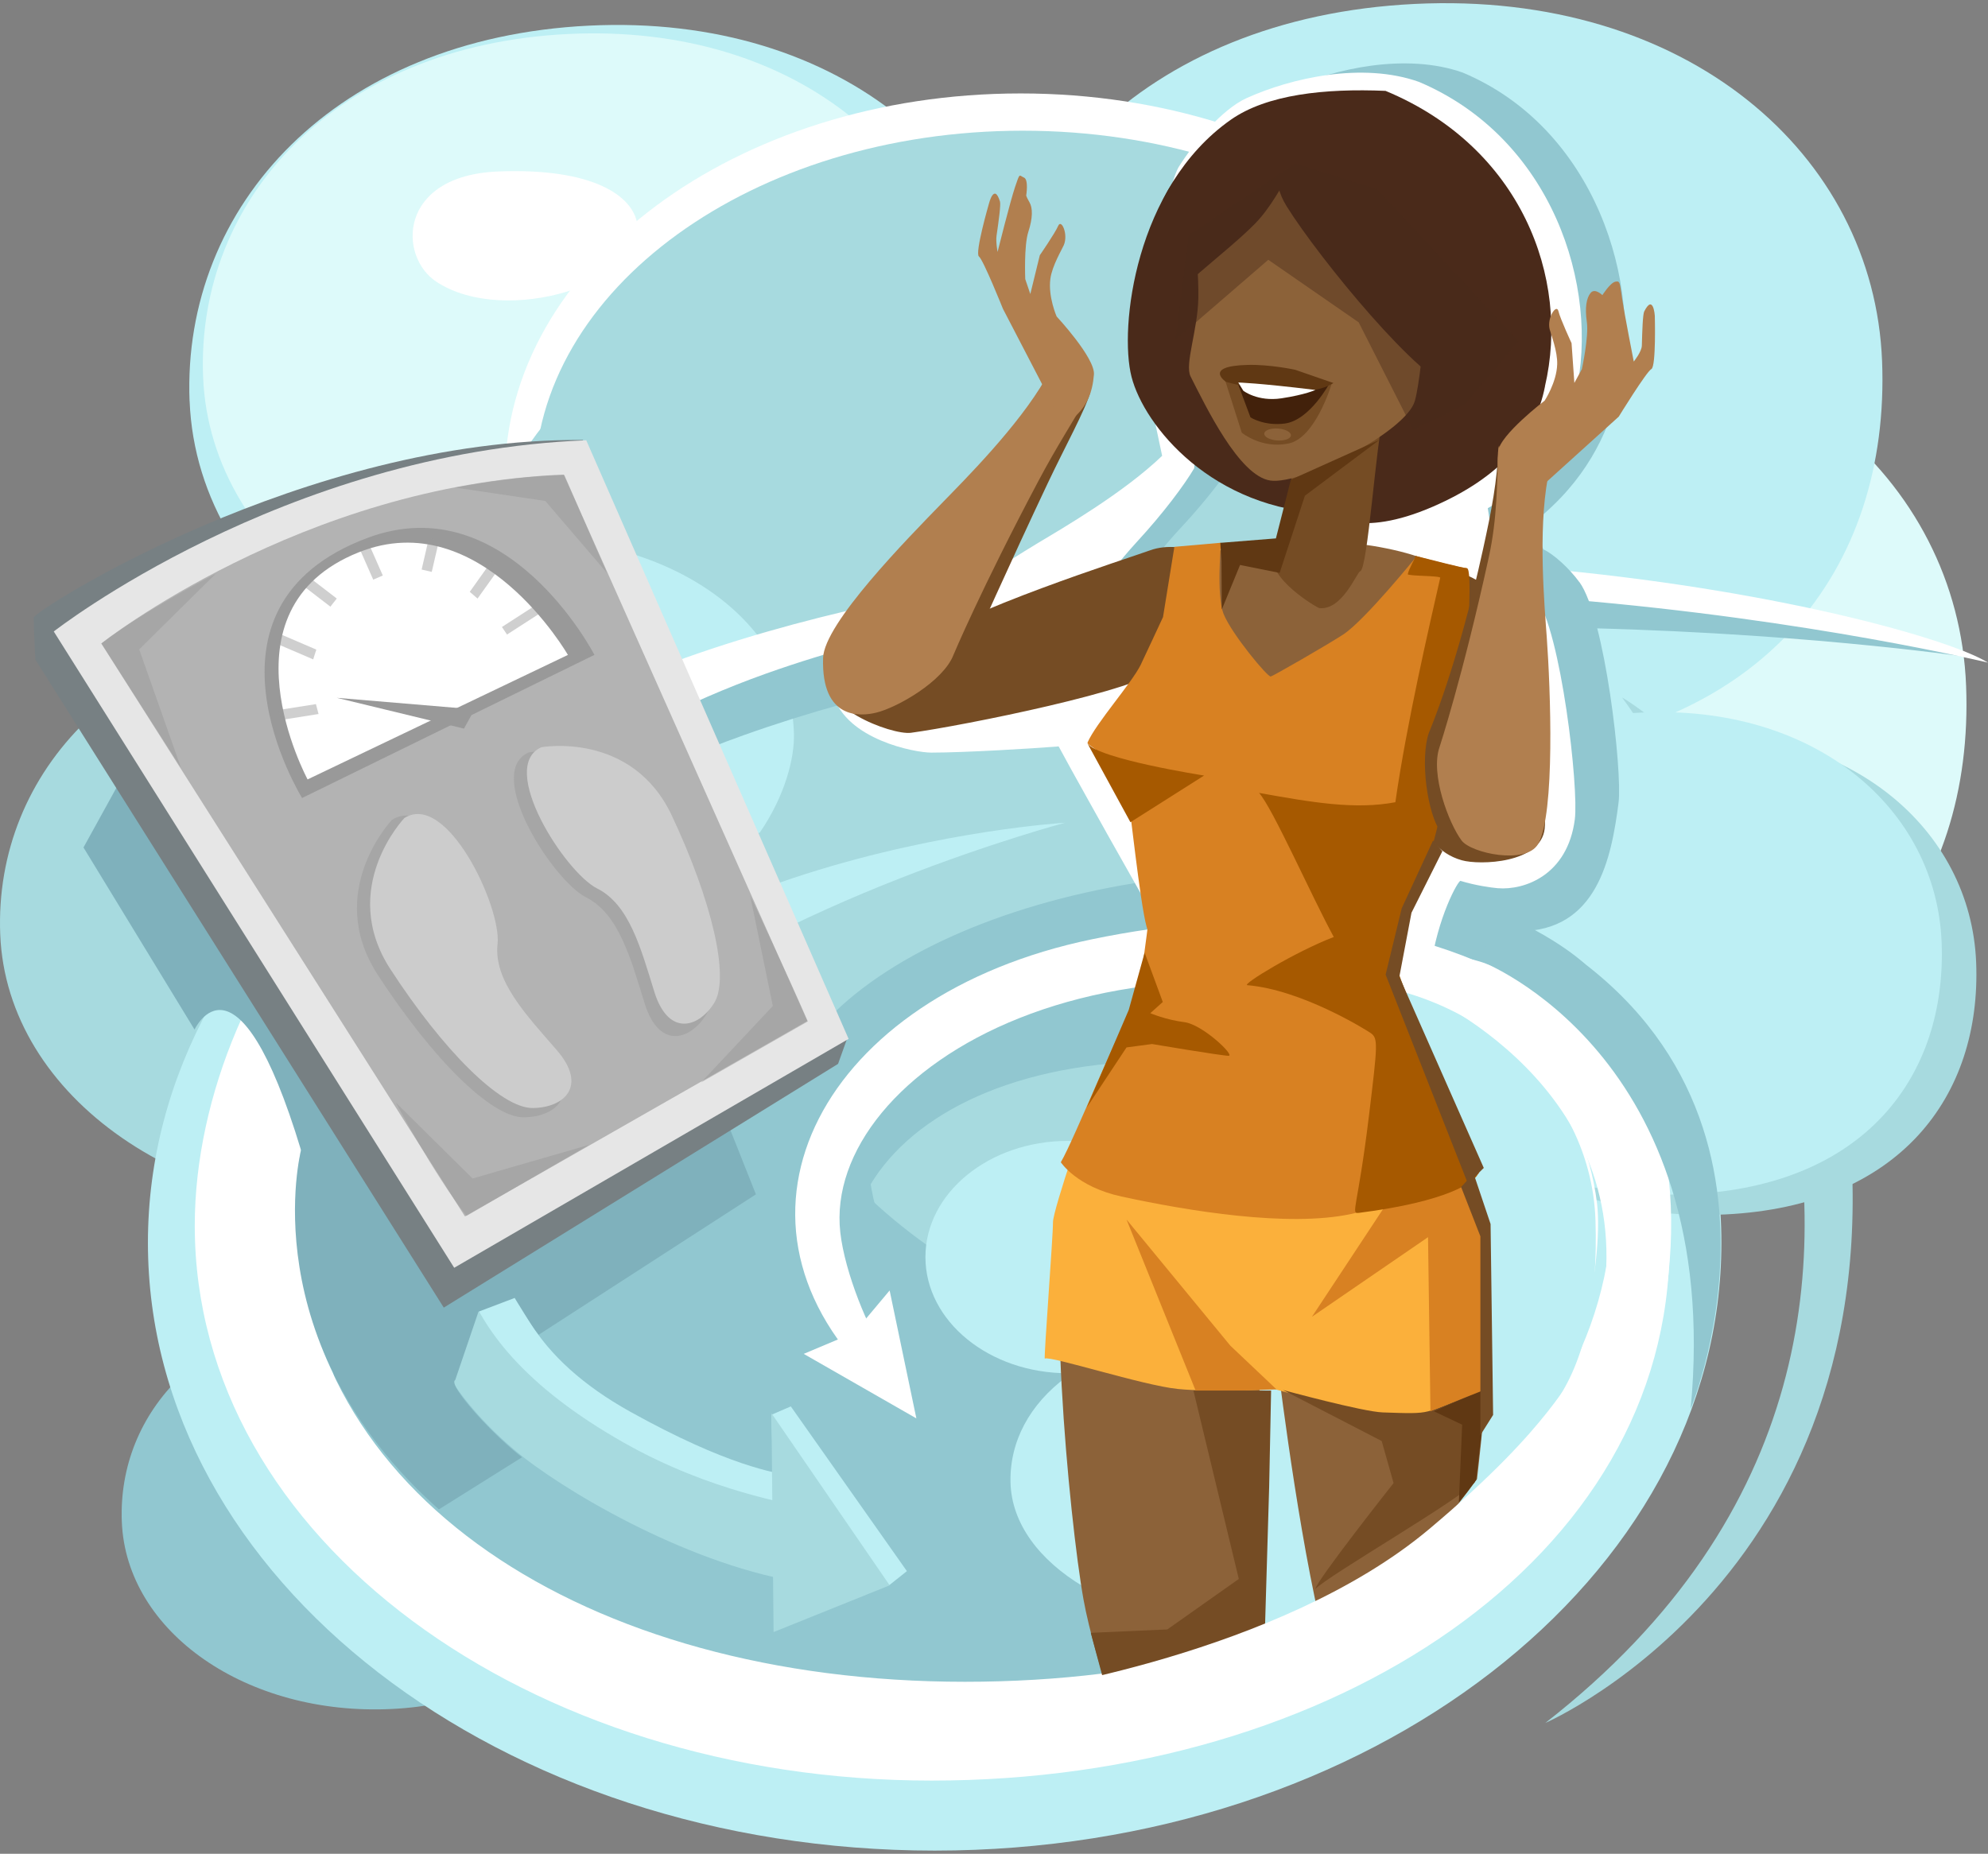 <svg width="312" height="291" viewBox="0 0 312 291" fill="none" xmlns="http://www.w3.org/2000/svg">
<rect x="0" y="0" width="312" height="291" fill="#808080" stroke="none"/>
<g clip-path="url(#clip0_11100_3685)">
<path d="M158.211 113.56C156.92 81.018 182.511 53.242 224.539 51.176C266.566 49.11 295.667 74.728 296.949 107.27C298.239 139.812 278.665 166.669 236.638 168.735C194.611 170.801 159.492 146.101 158.211 113.56Z" fill="#DDFAFA"/>
<path d="M169.824 113.918C168.533 81.376 194.125 53.6 236.152 51.535C278.179 49.468 307.28 75.087 308.562 107.628C309.853 140.17 290.278 167.028 248.251 169.094C206.224 171.16 171.105 146.46 169.824 113.918Z" fill="#DDFAFA"/>
<path d="M154.717 63.04C153.436 30.498 179.389 2.713 222.002 0.619C264.614 -1.474 294.096 24.135 295.377 56.686C296.659 89.227 276.806 116.094 234.194 118.188C191.582 120.281 155.999 95.59 154.717 63.049V63.04Z" fill="#BDEFF4"/>
<path d="M29.75 62.966C28.543 32.215 52.714 5.982 92.419 4.026C132.125 2.07 159.62 26.284 160.837 57.025C162.053 87.767 143.565 113.147 103.86 115.093C64.154 117.049 30.976 93.708 29.759 62.957L29.75 62.966Z" fill="#BDEFF4"/>
<path d="M31.876 59.174C30.762 31.095 52.843 7.13 89.113 5.339C125.383 3.558 150.492 25.668 151.597 53.747C152.711 81.826 135.821 105.002 99.55 106.784C63.281 108.565 32.981 87.253 31.876 59.165V59.174Z" fill="#DDFAFA"/>
<path d="M19.118 238.878C18.431 221.533 32.267 206.722 54.98 205.611C77.692 204.5 93.404 218.145 94.091 235.49C94.778 252.835 84.192 267.15 61.48 268.27C38.767 269.381 19.805 256.223 19.118 238.878Z" fill="#91C7D0"/>
<path d="M0.036 146.68C-0.976 121.08 19.443 99.217 52.974 97.574C86.495 95.93 109.691 116.076 110.703 141.685C111.715 167.285 96.087 188.422 62.566 190.065C29.044 191.709 1.048 172.28 0.036 146.68Z" fill="#A7DADF"/>
<path d="M146.687 290.5C214.879 290.5 270.159 247.778 270.159 195.079C270.159 142.379 214.879 99.658 146.687 99.658C78.495 99.658 23.215 142.379 23.215 195.079C23.215 247.778 78.495 290.5 146.687 290.5Z" fill="#BDEFF4"/>
<path d="M217.972 204.564C217.972 242.229 182.788 272.76 139.378 272.76C95.967 272.76 50.848 241.55 50.848 203.885C50.848 166.22 95.976 136.368 139.378 136.368C182.779 136.368 217.972 166.899 217.972 204.564Z" fill="#91C7D0"/>
<path d="M120.658 159.59C120.073 135.579 151.821 126.599 189.483 126.176C227.156 125.754 252.756 145.394 253.341 169.406C253.926 193.417 235.931 212.69 198.258 213.113C160.586 213.535 121.233 183.592 120.648 159.581L120.658 159.59Z" fill="#A7DADF"/>
<path d="M225.975 110.043C235.502 100.154 241.111 88.043 241.111 74.94C241.111 41.654 204.869 14.668 160.176 14.668C115.484 14.668 79.242 41.654 79.242 74.94C79.242 88.033 84.851 100.154 94.378 110.043H225.984H225.975Z" fill="white"/>
<path d="M219.662 155.183C218.836 134.256 235.531 116.388 262.943 115.047C290.354 113.707 309.316 130.17 310.142 151.097C310.969 172.023 298.191 189.294 270.789 190.635C243.378 191.975 220.498 176.1 219.671 155.173L219.662 155.183Z" fill="#A7DADF"/>
<path d="M160.51 131.566C202.834 131.566 237.145 106.707 237.145 76.042C237.145 45.376 202.834 20.517 160.51 20.517C118.186 20.517 83.875 45.376 83.875 76.042C83.875 106.707 118.186 131.566 160.51 131.566Z" fill="#A7DADF"/>
<path d="M151.662 150.041C193.987 150.041 228.297 125.182 228.297 94.516C228.297 63.851 193.987 38.992 151.662 38.992C109.338 38.992 75.027 63.851 75.027 94.516C75.027 125.182 109.338 150.041 151.662 150.041Z" fill="#A7DADF"/>
<path d="M237.423 141.593H230.413C244.573 154.632 253.005 170.994 253.005 188.771C253.005 231.33 204.682 265.837 145.068 265.837C85.453 265.837 37.13 231.33 37.13 188.771C37.13 170.994 45.562 154.632 59.722 141.593H54.653C40.538 154.87 32.246 171.766 32.246 190.91C32.246 237.767 83.448 275.753 146.609 275.753C209.77 275.753 260.972 237.767 260.972 190.91C260.972 171.766 252.16 154.87 237.433 141.593H237.423Z" fill="white"/>
<path d="M236.217 141.244H229.439C243.952 155.045 252.616 172.463 252.616 191.406C252.616 236.151 211.044 264 151.429 264C91.815 264 46.584 234.37 46.584 189.625C46.584 170.682 54.412 154.062 68.916 140.271L54.579 135.661C40.112 149.71 30.566 171.986 30.566 192.389C30.566 241.651 83.04 279.509 146.201 279.509C209.363 279.509 262.022 244.571 262.022 195.309C262.022 174.41 252.263 155.779 236.217 141.244Z" fill="white"/>
<path d="M81.507 117.848V83.057C79.232 82.846 76.892 82.735 74.478 82.735C48.19 82.745 31.095 98.189 31.532 116.783C31.968 135.377 49.648 140.142 78.016 139.83C105.548 139.518 122.002 135.101 122.559 117.848H81.507Z" fill="white"/>
<path d="M124.513 231.734C121.606 231.202 114.243 230.136 98.912 221.606C68.891 204.913 77.471 178.551 96.033 162.859C121.588 141.253 167.153 129.151 167.153 129.151C167.153 129.151 91.121 133.687 69.913 179.754C55.483 211.083 105.913 235.664 122.201 242.716L124.522 231.725L124.513 231.734Z" fill="#BDEFF4"/>
<path d="M124.604 115.24C124.204 98.079 106.404 84.039 80.227 84.333C54.051 84.627 37.791 98.767 38.191 115.92C38.497 128.812 70.162 139.444 87.331 143.962C93.766 137.58 100.433 134.477 119.236 130.712C123.257 124.826 124.687 118.977 124.604 115.24Z" fill="#BDEFF4"/>
<path d="M125.673 236.702C124.085 235.811 111.921 234.397 97.89 226.455C36.465 191.663 101.363 147.506 101.363 147.506C101.363 147.506 74.147 159.976 66.7 183.207C60.246 203.334 69.16 217.823 80.768 227.63C87.964 233.708 107.269 245.204 124.708 248.225L125.673 236.702Z" fill="#A7DADF"/>
<path d="M158.591 232.717C158.285 219.853 171.229 209.247 192.057 209.018C212.885 208.779 227.036 219.302 227.343 232.157C227.649 245.021 217.695 255.342 196.867 255.58C176.039 255.819 158.907 245.581 158.591 232.717Z" fill="#BDEFF4"/>
<path d="M254.567 109.483C254.567 109.483 326.448 205.051 242.523 270.464C242.523 270.464 300.856 245.168 289.231 168.644C282.666 125.414 254.567 109.483 254.567 109.483Z" fill="#A7DADF"/>
<path d="M214.24 151.996C213.414 131.07 230.11 113.202 257.521 111.861C284.932 110.521 303.894 126.984 304.72 147.91C305.547 168.836 292.77 186.108 265.367 187.449C237.956 188.789 215.076 172.913 214.25 151.987L214.24 151.996Z" fill="#BDEFF4"/>
<path d="M167.598 215.565C179.947 215.565 189.958 207.4 189.958 197.329C189.958 187.257 179.947 179.093 167.598 179.093C155.249 179.093 145.238 187.257 145.238 197.329C145.238 207.4 155.249 215.565 167.598 215.565Z" fill="#BDEFF4"/>
<path d="M125.681 102.706C84.22 114.588 62.148 133.402 50.457 151.051C53.094 154.54 55.546 158.167 57.904 161.876C68.221 141.657 88.036 125.625 116.72 115.405C197.292 86.693 308.442 103.092 308.442 103.092C297.206 96.004 213.366 77.584 125.681 102.706Z" fill="#91C7D0"/>
<path d="M32.508 192.737C32.508 192.737 23.417 126.938 120.443 99.144C208.128 74.021 300.763 96.931 311.998 104.019C311.998 104.019 200.802 77.024 120.23 105.737C70.338 123.522 38.432 164.971 45.675 209.403" fill="white"/>
<path d="M247.879 91.394C246.273 89.181 243.794 86.969 242.234 86.243C242.159 85.986 241.519 85.407 240.989 81.771C248.826 75.436 252.151 68.411 254.054 61.442C257.954 44.593 250.321 20.095 229.549 11.39C220.663 8.25 209.427 10.784 202.463 13.915C198.572 15.669 194.096 21.031 191.924 24.465C191.032 25.714 189.639 31.426 189.045 32.831C188.943 33.069 188.618 39.91 188.525 40.149C187.634 42.095 193.864 36.806 193.27 38.79C193.242 38.826 193.224 38.854 193.205 38.891C191.849 40.929 187.977 47.898 187.977 47.898C187.977 47.898 188.098 46.31 188.488 45.419C189.389 43.353 190.401 40.957 190.382 40.452C190.28 37.348 188.636 40.369 188.636 40.369C188.636 40.369 184.532 47.145 185.043 47.807C185.554 48.468 186.482 56.621 186.482 56.621L189.231 69.504C183.232 75.225 173.631 80.752 169.768 83.048C164.54 86.16 153.759 93.01 147.909 98.244C147.9 98.198 147.891 98.152 147.881 98.097C147.881 98.152 147.881 98.198 147.891 98.253C146.08 99.869 143.424 100.613 142.886 101.761C142.319 102.955 140.081 105.36 140.973 106.82C143.062 113.615 152.664 114.616 155.347 114.405C162.219 113.872 179.759 112.027 188.794 108.914C186.621 111.935 185.442 113.468 184.495 115.635C184.393 115.874 184.839 116.103 185.554 116.627C185.024 116.351 184.644 116.067 184.467 115.791L191.069 128.031L191.199 127.948C191.599 131.144 192.899 142.622 193.688 144.651C193.112 149.233 192.184 156.11 191.58 156.707C189.936 158.314 185.21 170.857 183.084 174.502C183.084 174.502 222.761 174.098 238.909 171.15C250.711 168.993 258.558 194.519 257.509 185.805C255.447 168.579 242.354 153.897 231.379 149.196C232.456 141.253 231.137 145.468 231.499 145.578C233.83 146.285 237.312 146.184 238.38 146.184C250.656 146.184 252.894 134.734 254.017 126.011C254.639 121.209 251.919 96.95 247.879 91.376V91.394ZM204.905 85.536L204.924 85.867C204.924 85.867 204.896 85.885 204.877 85.885C204.877 85.756 204.896 85.637 204.905 85.527V85.536ZM227.339 85.068C227.488 84.049 227.627 82.892 227.776 81.661C229.169 81.606 230.831 81.358 232.771 80.826C232.911 82.515 233.013 84.278 233.096 86.243C231.258 85.747 229.299 85.362 227.339 85.068ZM185.219 82.965C189.556 78.31 192.731 74.031 194.273 71.46L194.793 63.793C195.025 63.315 197.114 70.67 197.281 70.202C197.393 69.899 197.421 69.522 197.393 69.082C201.246 73.471 207.013 73.122 214.618 74.894L213.383 84.067L204.951 84.737L197.783 85.362V85.407C196.511 85.343 195.229 85.472 194.031 85.912C192.704 86.399 184.541 89.356 177.716 91.853C179.713 89.521 182.675 85.683 185.21 82.965H185.219ZM191.144 52.434C191.134 53.481 191.162 54.473 191.218 55.382L191.125 55.556L190.976 53.114C190.976 53.114 191.032 52.848 191.144 52.434Z" fill="#91C7D0"/>
<path d="M172.832 154.622C130.508 163.382 112.401 197.962 138.113 223.489C138.401 222.736 139.989 220.247 140.295 219.504C137.834 216.088 134.036 207.034 133.321 200.625C130.508 175.429 169.248 153.034 231.23 176.43L244.109 164.374C244.109 164.374 221.638 144.522 172.832 154.622Z" fill="#91C7D0"/>
<path d="M178.089 138.627C135.366 145.596 106.088 171.141 130.481 197.723C130.806 196.989 141.977 202.801 142.311 202.067C140.027 198.55 136.684 189.349 136.294 182.913C134.753 157.625 181.878 130.538 242.616 156.523L248.791 151.372C248.791 151.372 227.35 130.593 178.08 138.627H178.089Z" fill="#91C7D0"/>
<path d="M171.387 147.442C129.063 156.202 110.955 190.782 136.668 216.308C136.955 215.555 138.543 213.067 138.85 212.323C136.389 208.907 132.591 199.854 131.876 193.445C129.063 168.249 174.776 139.206 236.758 162.602L242.664 157.193C242.664 157.193 220.193 137.342 171.387 147.442Z" fill="white"/>
<path d="M241.027 93.635C239.421 91.394 236.941 89.163 235.381 88.428C235.307 88.171 234.016 83.452 233.496 79.779C241.491 75.068 245.373 68.962 247.276 61.919C251.176 44.905 243.469 21.646 222.706 12.859C213.82 9.691 202.584 12.244 195.62 15.412C191.729 17.184 187.254 22.602 185.081 26.063C184.189 27.321 182.796 33.097 182.202 34.511C182.1 34.749 181.775 41.654 181.682 41.902C180.791 43.867 187.021 38.523 186.427 40.525C186.399 40.562 186.381 40.589 186.362 40.626C185.006 42.683 181.134 49.726 181.134 49.726C181.134 49.726 181.255 48.119 181.645 47.228C182.546 45.135 183.558 42.72 183.539 42.215C183.437 39.083 181.794 42.132 181.794 42.132C181.794 42.132 177.689 48.973 178.2 49.643C178.711 50.313 179.639 58.55 179.639 58.55L182.388 71.552C176.389 77.327 166.788 82.91 162.925 85.224C157.697 88.373 146.916 95.287 141.066 100.567C141.057 100.521 141.048 100.475 141.039 100.42C141.039 100.475 141.039 100.53 141.048 100.586C139.237 102.22 136.581 102.973 136.043 104.13C135.476 105.333 129.924 107.711 130.806 109.189C132.895 116.057 143.471 118.142 146.155 118.142C151.401 118.142 162.21 117.49 166.147 117.168C167.958 120.575 173.864 131.061 173.687 130.776L181.552 144.715L185.331 150.601C185.731 153.824 186.037 145.376 186.826 147.433C186.251 152.051 185.322 159.002 184.719 159.599C183.075 161.224 178.349 173.887 176.222 177.569C176.222 177.569 219.698 228.566 235.846 225.582C247.648 223.406 251.696 197.769 250.647 188.973C248.586 171.582 235.493 156.762 224.517 152.006C225.594 143.98 228.863 138.168 229.216 138.278C231.546 138.994 233.989 139.334 235.047 139.426C239.226 139.775 246.023 137.406 247.156 128.6C247.778 123.752 245.057 99.254 241.018 93.635H241.027ZM198.053 87.721L198.071 88.061C198.071 88.061 198.044 88.079 198.025 88.079C198.025 87.951 198.044 87.832 198.053 87.721ZM178.367 85.123C182.704 80.421 185.879 76.106 187.421 73.507L187.941 65.767C188.173 65.289 190.262 72.709 190.429 72.24C190.541 71.937 190.569 71.552 190.541 71.102C194.394 75.527 200.161 75.178 207.766 76.969L206.531 86.234L198.099 86.913L190.931 87.547V87.593C189.659 87.528 188.377 87.657 187.179 88.107C185.851 88.603 177.689 91.587 170.864 94.112C172.861 91.752 175.823 87.887 178.358 85.132L178.367 85.123ZM184.291 54.298C184.282 55.363 184.31 56.355 184.366 57.273L184.273 57.448L184.124 54.978C184.124 54.978 184.18 54.712 184.291 54.289V54.298Z" fill="white"/>
<path d="M177.404 194.051C176.513 172.041 183.319 155.283 205.948 154.099C228.578 152.914 249.703 169.58 250.399 191.59C251.17 215.959 242.618 230.568 219.988 231.752C197.359 232.937 178.286 216.06 177.395 194.051H177.404Z" fill="#BDEFF4"/>
<path d="M198.84 240.531C199.026 235.526 197.085 210.22 197.085 210.22C193.751 196.824 172.942 182.628 168.346 188.936C163.749 195.244 167.788 238.584 170.054 251.118C170.927 255.938 172.831 262.421 174.901 268.711C182.776 265.956 190.529 262.944 197.883 259.336C198.283 251.32 198.747 243.047 198.84 240.531Z" fill="#8C6239"/>
<path d="M231.806 232.175C233.533 217.309 234.61 201.497 232.883 198.357C229.67 192.499 203.503 204.114 200.234 211.809C200.234 211.809 203.141 236.849 207.05 254.102C218.054 248.042 224.173 242.78 231.797 232.175H231.806Z" fill="#8C6239"/>
<path d="M233.755 217.667C233.755 217.667 228.193 223.011 222.714 222.947C217.236 222.882 200.067 218.071 200.067 218.071C200.067 218.071 190.317 218.594 184.829 218.034C179.341 217.474 164.827 212.782 163.973 213.269C163.787 213.37 165.282 193.904 165.254 191.893C165.227 189.882 171.244 172.702 171.244 172.702C171.244 172.702 183.705 179.377 185.897 179.423C191.106 179.543 206.743 181.599 208.303 181.214C211.999 180.305 224.729 177.449 227.004 175.723C227.868 175.062 225.834 181.618 230.728 192.866C232.13 196.098 233.755 217.667 233.755 217.667Z" fill="#FBB03B"/>
<path d="M233.029 217.823C233.029 217.823 226.817 220.835 224.143 221.542C222.675 221.927 220.883 221.845 217.02 221.716C213.882 221.615 201.355 218.199 201.355 218.199L216.844 226.206L218.71 232.808C218.71 232.808 206.639 248.078 206.425 249.446C208.431 247.307 229.677 235.085 231.46 232.643L233.02 217.832L233.029 217.823Z" fill="#754C24"/>
<path d="M176.797 191.434L193.093 211.239L200.327 218.089L187.745 218.539L176.797 191.434Z" fill="#D88122"/>
<path d="M233.329 217.915L225.027 221.533L229.475 223.645L228.955 235.857C229.893 234.709 230.803 233.525 231.694 232.303L233.319 217.906L233.329 217.915Z" fill="#603813"/>
<path d="M199.184 233.405L199.49 218.282H187.298L194.42 247.858L183.203 255.782L171.188 256.315L174.66 269.252C175.803 268.72 197.299 259.657 198.423 259.097L199.184 233.414V233.405Z" fill="#754C24"/>
<path d="M226.327 175.043L233.468 193.536L234.025 217.75L224.498 221.533L224.117 194.207L205.898 206.704L217.431 189.23L212.222 188.128L219.651 180.167L219.233 178.34L226.327 175.043Z" fill="#D88122"/>
<path d="M242.473 60.652C240.941 68.549 235.444 74.94 224.905 79.522C213.131 84.645 208.664 80.623 208.664 80.623C190.251 80.045 179.563 66.859 177.585 59.156C175.607 51.452 178.179 29.323 193.148 18.809C198.831 14.815 207.921 13.86 217.448 14.264C238.676 23.07 246.457 43.592 242.464 60.652H242.473Z" fill="#4A2A1A"/>
<path d="M193.205 88.704C193.205 88.704 185.98 84.37 180.465 86.399C177.447 87.51 150.184 96.159 144.566 101.246C138.948 106.324 133.962 100.751 130.805 105.727C127.648 110.704 139.895 115.442 142.969 115.029C151.02 113.945 179.555 108.225 182.173 104.873C184.792 101.522 178.673 119.804 184.56 114.818C190.447 109.822 193.316 92.046 193.195 88.713L193.205 88.704Z" fill="#754C24"/>
<path d="M211.673 89.64C211.673 89.64 219.724 85.83 224.506 88.502C227.125 89.971 231.498 89.071 235.63 94.709C239.763 100.347 242.948 125.184 242.428 130.06C241.843 135.542 232.241 135.845 229.4 135.037C221.962 132.943 221.498 123.128 219.808 119.556C218.118 115.984 217.978 121.548 213.568 115.966C209.157 110.383 210.763 92.836 211.683 89.64H211.673Z" fill="#754C24"/>
<path d="M230.571 109.06C230.525 102.358 229.949 92.624 229.949 92.624C226.968 85.894 209.297 84.535 201.897 84.737C194.496 84.939 192.565 85.701 189.556 87.4C186.547 89.099 184.746 98.914 184.505 100.034C184.263 101.145 180.781 112.219 179.62 114.891C170.752 135.349 175.34 103.845 177.113 126.773C191.887 128.325 206.614 130.244 221.211 132.732C225.325 123.431 230.59 113.073 230.562 109.06H230.571Z" fill="#8C6239"/>
<path d="M217.04 149.04C217.476 148.149 217.328 142.199 218.915 138.177C219.593 136.451 220.383 134.614 221.209 132.741C206.612 130.253 191.885 128.334 177.111 126.782C177.204 128.022 177.789 128.82 178.198 129.592C182.255 137.213 180.955 140.133 180.603 141.804C180.473 142.41 178.838 157.212 177.919 158.102C176.238 159.737 168.661 178.753 166.488 182.444C166.488 182.444 168.968 186.301 176.006 187.825C186.536 190.111 202.192 192.673 212.025 190.57C215.443 189.836 232.305 184.923 232.101 184.125C230.42 177.642 216.418 150.297 217.03 149.04H217.04Z" fill="#D88122"/>
<path d="M202.808 66.547C202.808 66.547 205.11 68.742 199.836 86.968C198.75 90.715 206.708 95.425 207.079 95.462C210.691 95.82 212.957 89.796 213.468 89.677C214.656 89.411 215.956 69.357 217.145 65.133C219.253 57.65 202.083 56.392 202.808 66.547Z" fill="#754C24"/>
<path d="M186.547 32.536C186.547 32.536 188.172 39.542 188.07 46.741C187.995 51.764 185.888 57.19 186.853 59.1C189.212 63.728 194.449 74.719 199.37 75.435C204.292 76.152 220.709 67.778 222.055 62.92C223.402 58.063 224.693 38.275 224.154 34.905C223.615 31.535 219.214 21.665 210.885 21.481C202.555 21.297 189.843 23.446 186.547 32.536Z" fill="#8C6239"/>
<path d="M230.17 100.76C230.17 100.76 230.282 106.765 230.523 111.843L227.579 112.945C227.579 112.945 226.707 121.502 223.949 135.615C223.828 136.24 219.157 149.903 218.21 151.234C217.263 152.566 209.064 150.729 199.286 150.004C189.508 149.278 181.142 146.395 180.297 146.221C179.452 146.046 177.632 129.252 177.437 128.196C175.514 117.875 170.361 117.278 170.695 116.526C172.032 113.486 177.604 107.233 179.015 104.378C179.303 103.799 182.525 96.867 182.525 96.867L184.308 85.839L191.635 85.196C191.635 85.196 190.864 93.478 192.043 96.398C193.315 99.539 198.952 106.324 199.434 106.196C199.862 106.085 207.922 101.458 210.763 99.63C214.162 97.436 222.324 87.326 222.324 87.326C222.324 87.326 229.214 89.2 230.105 89.163C230.997 89.126 230.18 100.76 230.18 100.76H230.17Z" fill="#D88122"/>
<path d="M197.597 124.468C205.889 125.956 212.667 127.131 218.991 125.928C220.755 113.541 224.377 98.014 226.03 90.705C226.113 90.347 220.867 90.448 220.941 90.127C221.173 89.108 222.009 87.905 222.157 87.262C223.94 87.712 229.79 89.218 230.217 89.199C231.109 89.163 230.292 100.787 230.292 100.787C230.292 100.787 230.403 106.792 230.645 111.87L226.902 122.567C226.902 122.567 228.1 120.566 224.07 135.652C223.977 135.982 221.405 143.255 218.926 149.994C218.1 152.253 232.697 182.371 231.982 184.226C231.471 185.566 227.172 188.624 213.29 190.387C211.897 190.561 213.067 189.817 214.85 175.117C216.215 163.85 216.317 162.969 215.072 162.133C214.2 161.546 204.245 155.366 195.758 154.65C194.83 154.567 203.252 149.416 209.325 147.084C205.805 140.629 199.76 126.883 197.597 124.468Z" fill="#A65900"/>
<path d="M205.138 20.893C205.138 20.893 201.517 30.424 197.013 35.061C192.51 39.689 182.685 46.64 180.28 51.011C177.875 55.382 178.544 40.745 182.258 31.976C185.972 23.207 196.224 16.872 205.138 20.893Z" fill="#4A2A1A"/>
<path d="M205.85 17.863C205.85 17.863 196.843 24.254 201.95 32.417C207.048 40.58 223.298 60.423 228.322 60.882C233.345 61.341 234.822 39.23 230.216 31.425C225.61 23.621 211.905 17.487 205.85 17.863Z" fill="#4A2A1A"/>
<path d="M188.972 121.741C188.972 121.741 172.276 119.133 170.66 116.682L177.411 129.068L188.972 121.741Z" fill="#A65900"/>
<path opacity="0.43" d="M184.496 53.343L199.047 40.782L213.235 50.598L221.788 67.456L229.829 63.545L238.307 53.545L216.17 29.745L203.309 25.668L186.558 36.935L184.496 53.343Z" fill="#4A2A1A"/>
<path d="M216.513 69.035L204.794 77.814L200.829 89.934L194.617 88.685L191.748 95.682L191.701 88.098L191.516 85.214L200.244 84.516L202.593 75.298L216.513 69.035Z" fill="#603813"/>
<path d="M192.312 59.838C192.312 59.838 204.068 62.409 208.971 60.315C208.971 60.315 206.464 68.781 202.202 69.626C197.94 70.48 194.885 67.918 194.885 67.918L192.312 59.838Z" fill="#754C24"/>
<path d="M194.32 60.368C194.32 60.368 205.055 61.635 208.732 60.055C208.732 60.055 205.602 65.95 201.656 66.483C198.425 66.915 196.252 65.519 196.252 65.519L194.33 60.368H194.32Z" fill="#42210B"/>
<path d="M209.259 60.129C209.259 60.129 205.081 63.416 192.396 59.936C192.396 59.936 188.747 57.466 195.804 57.282C199.342 57.191 203.261 58.044 203.261 58.044L209.259 60.12V60.129Z" fill="#603813"/>
<path d="M194.336 60.046C194.336 60.046 197.326 60.101 206.445 61.212C206.445 61.212 204.875 61.956 201.124 62.525C197.372 63.095 195.125 61.332 195.125 61.332L194.336 60.046Z" fill="white"/>
<path d="M202.601 68.352C202.638 67.836 201.73 67.353 200.574 67.272C199.418 67.191 198.451 67.544 198.414 68.06C198.377 68.576 199.285 69.06 200.441 69.141C201.597 69.221 202.564 68.868 202.601 68.352Z" fill="#8C6239"/>
<path d="M235.211 69.961C234.928 75.819 234.134 79.882 232.761 86.166C228.684 104.813 224.275 114.964 224.275 114.964C222.789 119.178 224.057 127.842 226.083 130.555C227.584 132.56 237.904 134.935 239.785 131.668C242.504 126.96 241.738 107.266 241.157 99.209C240.817 94.488 242.487 81.23 241.321 74.196L235.211 69.961Z" fill="#754C24"/>
<path d="M235.184 70.172C234.9 76.03 235.023 81.215 233.647 87.509C229.57 106.155 225.927 117.266 225.927 117.266C224.442 121.48 227.36 129.228 229.386 131.94C230.887 133.946 239.49 135.768 241.38 132.503C244.098 127.794 243.333 108.101 242.752 100.043C242.412 95.323 241.364 83.395 242.916 75.031L235.193 70.175L235.184 70.172Z" fill="#B17F4F"/>
<path d="M238.517 79.443L254.049 65.404C254.049 65.404 258.404 58.324 259.168 57.935C259.932 57.546 259.708 49.553 259.708 49.553C259.708 49.553 259.475 46.076 258.05 48.883C257.817 49.334 257.735 51.961 257.674 54.251C257.648 55.231 256.405 56.757 256.405 56.757C256.405 56.757 254.962 49.386 254.586 46.934C254.209 44.481 254.317 44.035 253.5 44.22C252.693 44.408 251.48 46.331 251.48 46.331C251.48 46.331 250.315 45.172 249.647 45.965C248.979 46.759 248.712 48.293 249.043 50.553C249.373 52.813 248.266 57.933 248.266 57.933L247.082 60.11L246.642 53.864C246.642 53.864 244.867 50.04 244.578 48.835C244.288 47.63 242.762 49.87 243.202 51.674C243.387 52.434 244.464 55.145 244.387 57.204C244.294 60.055 242.421 62.887 242.421 62.887C242.421 62.887 235.333 68.305 235.106 70.902C234.878 73.5 235.131 76.755 238.53 79.466L238.517 79.443Z" fill="#B17F4F"/>
<path d="M171.132 61.52C170.298 64.452 167.172 70.057 164.41 75.906C158.682 88.011 152.415 102.053 152.415 102.053C150.817 106.24 146.709 107.907 143.405 108.706C140.958 109.299 129.058 108.765 129.746 105.055C130.728 99.703 144.087 85.016 149.759 79.18C153.078 75.759 160.403 64.493 165.852 59.813L171.132 61.52Z" fill="#754C24"/>
<path d="M171.042 61.545C168.376 66.263 165.928 69.912 162.9 75.633C153.917 92.589 149.655 102.769 149.655 102.769C148.056 106.957 140.807 111.073 137.502 111.872C135.055 112.465 128.887 113.038 129.176 103.288C129.336 97.856 142.327 84.64 147.999 78.805C151.319 75.384 159.856 66.861 164.093 59.438L171.042 61.545Z" fill="#B17F4F"/>
<path d="M166.859 66.677L157.406 48.481C157.406 48.481 154.314 40.769 153.636 40.26C152.957 39.751 155.187 32.029 155.187 32.029C155.187 32.029 156.011 28.634 156.938 31.636C157.089 32.119 156.734 34.729 156.4 36.991C156.261 37.962 156.56 39.546 156.56 39.546C156.56 39.546 158.521 31.689 159.311 29.331C160.1 26.973 159.934 27.561 160.703 27.874C161.463 28.19 161.056 30.681 161.056 30.681C161.056 30.681 161.06 30.87 161.575 31.767C162.09 32.664 162.093 34.224 161.388 36.397C160.68 38.561 160.904 43.812 160.904 43.812L161.699 46.155L163.19 40.064C163.19 40.064 165.59 36.59 166.076 35.448C166.563 34.306 167.689 36.768 166.955 38.482C166.649 39.194 165.131 41.704 164.85 43.742C164.46 46.571 165.83 49.68 165.83 49.68C165.83 49.68 171.897 56.198 171.684 58.798C171.471 61.398 170.672 64.567 166.871 66.683L166.859 66.677Z" fill="#B17F4F"/>
<path d="M226.366 133.623L221.519 143.282L219.615 153.337L232.866 183.335L230.377 185.805L217.461 152.988L219.987 142.585L224.899 131.952" fill="#754C24"/>
<path d="M179.639 149.545L177.15 158.525L170.566 173.841L176.797 164.42L180.799 163.887C180.799 163.887 191.747 165.733 192.815 165.733C193.883 165.733 188.72 160.802 185.869 160.453C183.019 160.104 180.53 159.048 180.53 159.048L182.489 157.285L179.639 149.545Z" fill="#A65900"/>
<path d="M229.309 186.328L232.336 194.078V225.279L234.332 222.111L233.933 192.141L231.268 184.216L229.309 186.328Z" fill="#754C24"/>
<path d="M159.825 265.58C159.825 265.58 200.831 259.758 224.333 239.998C244.474 223.066 245.662 216.198 248.039 215.417C265.859 209.568 237.064 250.144 200.84 264.698C184.711 271.181 158.349 279.105 159.825 265.589V265.58Z" fill="white"/>
<path d="M134.085 209.174L139.62 202.572L143.817 222.653L126.137 212.525L134.085 209.174Z" fill="white"/>
<path d="M124.111 220.771L142.329 246.628L139.627 248.786L121.919 254.497L121.074 222.084L124.111 220.771Z" fill="#BDEFF4"/>
<path d="M121.074 221.845L139.627 248.859L121.409 256.195L121.074 221.845Z" fill="#A7DADF"/>
<path d="M100.025 35.181C99.329 30.737 93.052 26.32 78.185 26.917C62.464 27.55 62.427 40.295 68.537 44.262C79.494 51.387 101.446 44.244 100.034 35.181H100.025Z" fill="white"/>
<path d="M13.111 133.044L30.531 161.619C30.531 161.619 37.189 147.277 47.245 180.553C47.245 180.553 39.38 210.689 68.872 236.94L81.927 228.759C81.927 228.759 78.213 225.949 74.276 221.413C70.339 216.877 71.434 216.657 71.434 216.657L75.093 205.905L80.776 203.747C80.776 203.747 83.45 208.228 84.546 209.522L118.634 187.485L114.26 176.467L73.347 195.529L18.998 122.338L13.102 133.035L13.111 133.044Z" fill="#7FB1BC"/>
<path d="M91.488 69.065L92.547 75.41L132.958 163.008L131.528 167.002L69.648 205.264L5.549 103.544C5.549 103.544 5.289 98.751 5.289 96.933C5.289 95.96 47.567 68.734 91.479 69.065H91.488Z" fill="#778083"/>
<path d="M92.009 69.12L133.182 163.081L71.283 199.011L8.438 99.127C8.438 99.127 44.336 70.993 92.018 69.111L92.009 69.12Z" fill="#E6E6E6"/>
<path d="M88.48 74.501L126.718 160.271L72.972 190.949L15.902 101.01C15.902 101.01 47.288 76.126 88.489 74.501H88.48Z" fill="#B3B3B3"/>
<path d="M93.289 102.8L47.408 125.269C47.408 125.269 28.837 95.234 57.678 84.436C79.592 76.227 93.289 102.8 93.289 102.8Z" fill="#999999"/>
<path d="M89.121 102.81L48.273 122.349C48.273 122.349 33.862 95.675 56.287 86.704C75.453 79.037 89.131 102.81 89.131 102.81H89.121Z" fill="white"/>
<path d="M72.822 114.375L52.859 109.542L74.478 111.358" fill="#999999"/>
<path opacity="0.49" d="M61.507 128.703C61.507 128.703 50.809 139.96 59.287 153.027C67.774 166.084 77.079 175.459 82.232 175.394C87.376 175.33 91.072 171.804 86.086 166.056C81.099 160.308 75.899 154.854 76.549 148.94C77.199 143.027 68.378 124.259 61.507 128.703Z" fill="#999999"/>
<path opacity="0.49" d="M82.965 118.107C82.965 118.107 97.58 115.453 104.006 129.153C110.432 142.853 113.412 155.276 110.775 159.371C108.129 163.476 103.375 164.578 101.183 157.544C98.992 150.501 97.135 143.459 91.972 140.86C86.8 138.262 75.87 121.284 82.974 118.107H82.965Z" fill="#999999"/>
<path d="M63.435 128.446C63.435 128.446 53.007 139.419 61.271 152.136C69.535 164.862 78.608 173.989 83.622 173.934C88.636 173.87 92.239 170.436 87.373 164.835C82.508 159.234 77.447 153.917 78.088 148.16C78.719 142.403 70.13 124.112 63.425 128.437L63.435 128.446Z" fill="#CCCCCC"/>
<path d="M84.96 117.299C84.96 117.299 99.195 114.71 105.454 128.06C111.712 141.411 114.619 153.513 112.047 157.508C109.474 161.502 104.841 162.585 102.705 155.726C100.569 148.867 98.768 141.999 93.726 139.474C88.684 136.949 78.042 120.403 84.96 117.299Z" fill="#CCCCCC"/>
<path opacity="0.47" d="M60.078 90.34L58.574 90.992L56.531 86.355L58.035 85.703L60.078 90.34Z" fill="#999999"/>
<path opacity="0.47" d="M52.855 93.955L51.852 95.231L47.812 92.127L48.815 90.851L52.855 93.955Z" fill="#999999"/>
<path opacity="0.47" d="M49.643 101.972L49.151 103.506L43.719 101.174L44.211 99.64L49.643 101.972Z" fill="#999999"/>
<path opacity="0.47" d="M49.584 110.531L49.993 112.083L44.152 113.01L43.734 111.449L49.584 110.531Z" fill="#999999"/>
<path opacity="0.47" d="M66.172 89.406L67.76 89.773L68.902 84.842L67.305 84.484L66.172 89.406Z" fill="#999999"/>
<path opacity="0.47" d="M73.723 92.904L74.948 93.96L78.365 89.176L77.13 88.12L73.723 92.904Z" fill="#999999"/>
<path opacity="0.47" d="M78.773 98.422L79.572 99.607L84.995 96.109L84.187 94.924L78.773 98.422Z" fill="#999999"/>
<path opacity="0.49" d="M33.865 90.054C33.865 90.054 22.416 95.968 15.906 101.009L28.405 120.521L21.849 101.936L33.865 90.054Z" fill="#999999"/>
<path opacity="0.49" d="M62.141 173.109C62.141 173.109 68.121 184.43 73.219 190.867L92.431 179.72L74.166 184.991L62.15 173.109H62.141Z" fill="#999999"/>
<path opacity="0.49" d="M117.729 140.585C117.729 140.585 123.542 152.816 126.783 160.345L110.031 169.913L121.286 157.912L117.729 140.585Z" fill="#999999"/>
<path opacity="0.49" d="M71.447 76.544C71.447 76.544 80.51 74.708 88.57 74.57L95.255 89.941L85.58 78.638L71.438 76.544H71.447Z" fill="#999999"/>
<path d="M221.379 155.082C221.379 155.082 255.467 168.69 251.855 202.076C251.855 202.076 245.568 233.745 250.87 228.649C262.672 217.309 266.275 183.28 257.101 169.994C247.927 156.707 224.332 142.447 221.379 155.082Z" fill="white"/>
<path d="M232.504 150.931C232.504 150.931 270.566 165.558 265.338 221.129C265.338 221.129 287.707 167.679 234.835 142.952L232.513 150.931H232.504Z" fill="#91C7D0"/>
</g>
<defs>
<clipPath id="clip0_11100_3685">
<rect width="312" height="290" fill="white" transform="translate(0 0.5)"/>
</clipPath>
</defs>
</svg>
